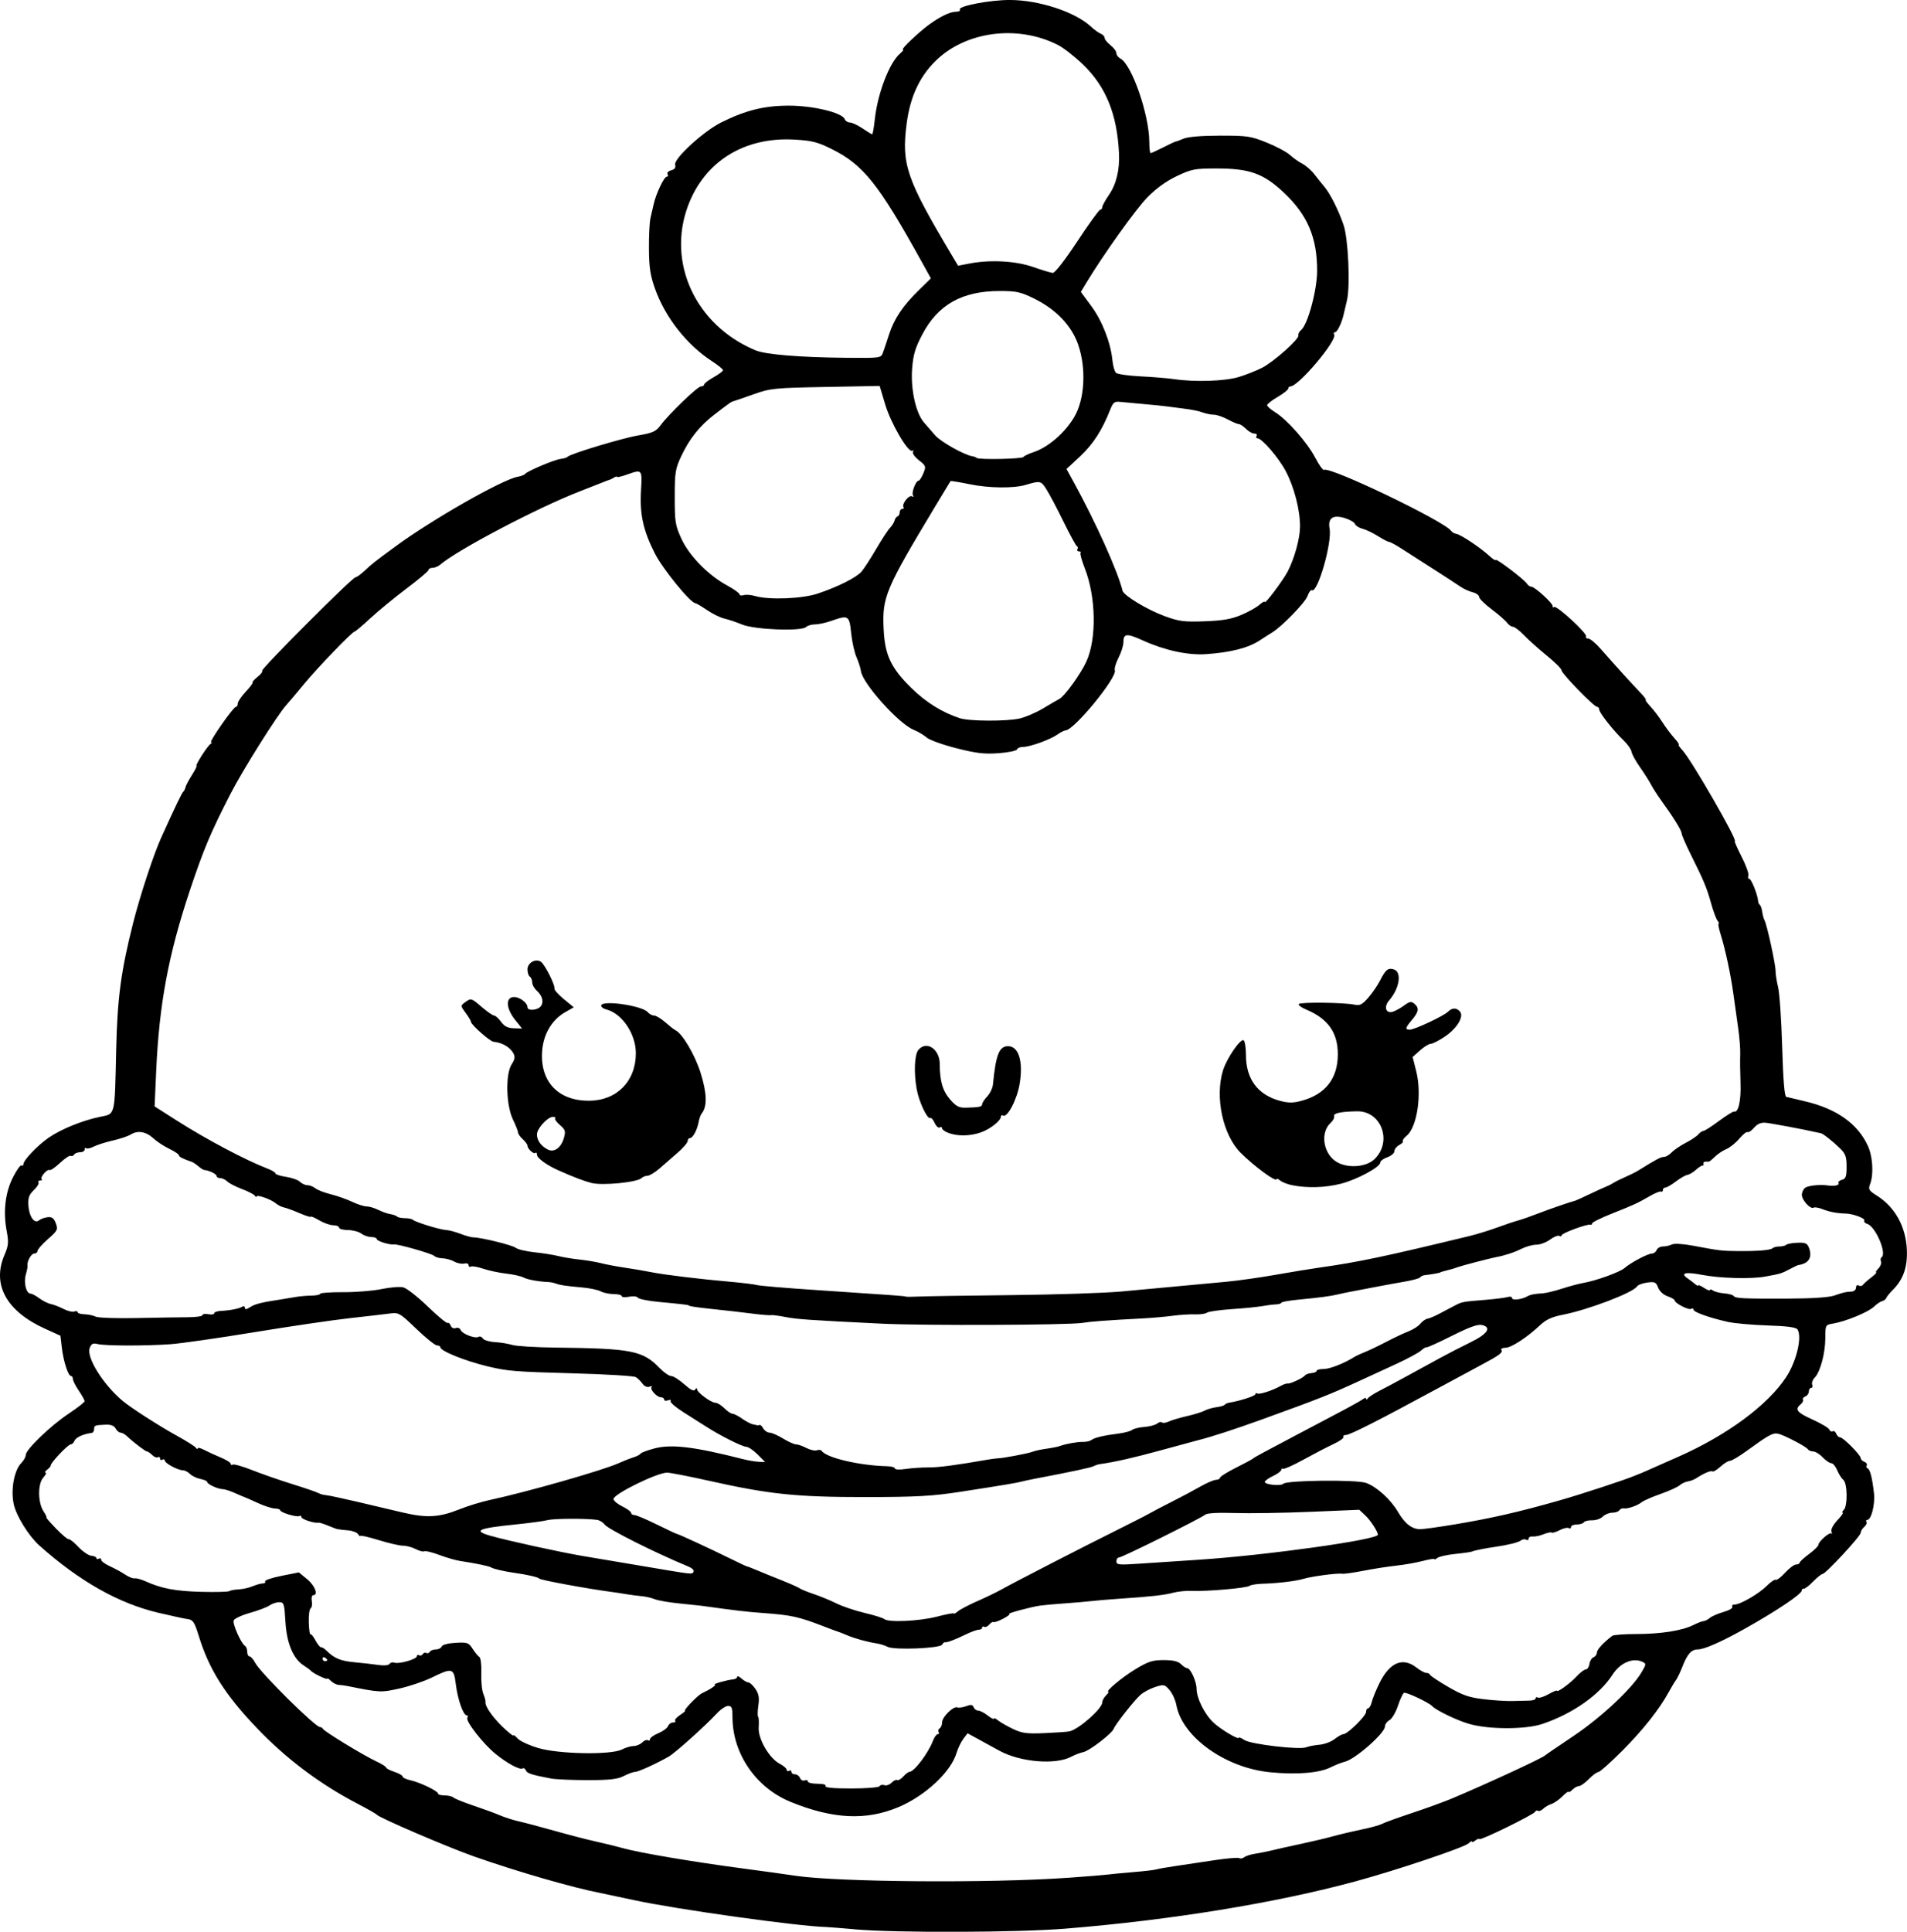<?xml version="1.0" encoding="UTF-8" standalone="no"?>
<!-- Created with Inkscape (http://www.inkscape.org/) -->

<svg
   width="214.203mm"
   height="216.919mm"
   viewBox="0 0 214.203 216.919"
   version="1.1"
   id="svg5"
   xml:space="preserve"
   xmlns="http://www.w3.org/2000/svg"
   xmlns:svg="http://www.w3.org/2000/svg"><defs
     id="defs2" /><g
     id="layer1"
     transform="translate(-52.946,59.727)"><path
       style="fill:#000000;stroke-width:0.265"
       d="m 148.976,156.914 c -1.528,-0.133 -2.957,-0.246 -3.175,-0.252 -3.221,-0.08 -16.842,-1.984 -21.696,-3.034 -1.673,-0.362 -3.34,-0.715 -3.704,-0.786 -3.155,-0.61 -9.318,-2.391 -14.204,-4.105 -2.923,-1.025 -10.67,-4.351 -10.93,-4.692 -0.074,-0.097 -1.027,-0.641 -2.119,-1.21 -4.275,-2.227 -8.017,-5.035 -11.349,-8.519 -3.558,-3.72 -5.365,-6.578 -6.509,-10.291 -0.483,-1.57 -0.668,-1.864 -1.212,-1.933 -0.353,-0.045 -1.858,-0.369 -3.345,-0.721 -4.482,-1.06 -8.858,-3.533 -13.369,-7.555 -1.174,-1.047 -2.575,-3.297 -2.868,-4.606 -0.366,-1.637 0.038,-3.854 0.851,-4.667 0.272,-0.272 0.494,-0.676 0.494,-0.898 0,-0.602 2.795,-3.288 4.82,-4.634 0.978,-0.649 1.781,-1.276 1.786,-1.393 0.005,-0.117 -0.289,-0.651 -0.653,-1.186 -0.364,-0.535 -0.661,-1.124 -0.661,-1.309 0,-0.185 -0.095,-0.335 -0.211,-0.335 -0.316,0 -0.846,-1.634 -1.028,-3.171 l -0.161,-1.357 -1.723,-0.781 c -4.353,-1.974 -5.991,-4.954 -4.559,-8.296 0.453,-1.058 0.484,-1.408 0.236,-2.734 -0.403,-2.16 -0.148,-4.276 0.721,-5.992 0.405,-0.799 0.833,-1.393 0.952,-1.319 0.119,0.074 0.216,0.012 0.216,-0.137 0,-0.45 1.594,-2.12 2.843,-2.98 1.399,-0.962 3.766,-1.924 5.752,-2.336 1.757,-0.365 1.652,0.068 1.826,-7.541 0.134,-5.827 0.535,-8.823 1.906,-14.247 0.77,-3.046 2.296,-7.68 3.15,-9.566 1.597,-3.528 2.323,-5.039 2.477,-5.159 0.093,-0.073 0.2,-0.286 0.239,-0.474 0.038,-0.188 0.367,-0.813 0.731,-1.389 0.364,-0.576 0.599,-1.047 0.522,-1.047 -0.2,0 1.213,-2.211 1.561,-2.443 0.16,-0.107 0.196,-0.196 0.079,-0.198 -0.278,-0.005 2.493,-3.973 2.775,-3.973 0.119,0 0.216,-0.17 0.216,-0.378 0,-0.208 0.399,-0.801 0.887,-1.318 0.488,-0.517 0.839,-0.988 0.78,-1.047 -0.059,-0.059 0.193,-0.343 0.56,-0.631 0.367,-0.288 0.597,-0.594 0.511,-0.68 -0.176,-0.176 10.136,-10.498 10.488,-10.498 0.125,0 0.581,-0.327 1.012,-0.728 0.934,-0.866 0.965,-0.891 3.492,-2.748 4.099,-3.012 11.96,-7.49 13.704,-7.807 0.386,-0.07 0.764,-0.214 0.84,-0.32 0.223,-0.311 3.301,-1.612 3.997,-1.689 0.351,-0.039 0.698,-0.145 0.771,-0.237 0.256,-0.321 6.097,-2.087 7.961,-2.406 1.582,-0.271 1.977,-0.447 2.452,-1.091 0.949,-1.286 4.187,-4.407 4.571,-4.407 0.199,0 0.361,-0.097 0.361,-0.216 0,-0.119 0.476,-0.484 1.058,-0.811 0.582,-0.327 1.058,-0.686 1.058,-0.798 0,-0.112 -0.566,-0.571 -1.257,-1.02 -2.806,-1.824 -5.234,-4.913 -6.372,-8.109 -0.539,-1.512 -0.673,-2.396 -0.687,-4.525 -0.01,-1.455 0.069,-3.003 0.175,-3.44 0.106,-0.437 0.267,-1.134 0.358,-1.549 0.256,-1.168 1.164,-3.081 1.462,-3.081 0.147,0 0.189,-0.127 0.093,-0.282 -0.097,-0.157 0.083,-0.35 0.403,-0.433 0.4,-0.104 0.538,-0.3 0.45,-0.636 -0.176,-0.672 3.199,-3.761 5.192,-4.752 2.727,-1.356 4.83,-1.876 7.592,-1.876 2.719,0 5.982,0.788 6.26,1.512 0.081,0.21 0.344,0.382 0.586,0.382 0.242,0 0.877,0.298 1.413,0.661 0.535,0.364 1.025,0.661 1.089,0.661 0.064,0 0.197,-0.763 0.297,-1.695 0.309,-2.888 1.645,-6.366 2.83,-7.367 0.301,-0.255 0.446,-0.464 0.32,-0.465 -0.256,-0.002 1.81,-1.961 2.926,-2.777 1.25,-0.913 2.371,-1.455 3.009,-1.455 0.338,0 0.548,-0.109 0.465,-0.243 -0.24,-0.389 3.343,-1.08 5.6,-1.08 3.263,0 7.34,1.332 9.108,2.976 0.384,0.357 0.89,0.723 1.124,0.813 0.234,0.09 0.426,0.299 0.426,0.464 0,0.166 0.298,0.535 0.661,0.821 0.364,0.286 0.661,0.686 0.661,0.889 0,0.203 0.208,0.481 0.463,0.62 1.286,0.698 3.225,6.304 3.237,9.359 0.003,0.691 0.068,1.257 0.146,1.257 0.078,0 0.732,-0.299 1.453,-0.665 0.722,-0.366 1.343,-0.655 1.38,-0.643 0.037,0.012 0.425,-0.13 0.862,-0.316 0.5,-0.213 2.017,-0.34 4.101,-0.342 3.06,-0.004 3.453,0.054 5.256,0.783 1.072,0.433 2.239,1.055 2.594,1.383 0.355,0.328 0.977,0.768 1.383,0.978 0.406,0.21 1.025,0.752 1.375,1.205 0.35,0.453 0.857,1.084 1.126,1.404 0.649,0.77 1.591,2.65 2.148,4.285 0.528,1.551 0.765,6.845 0.378,8.467 -0.139,0.582 -0.307,1.296 -0.374,1.587 -0.222,0.968 -0.719,1.984 -0.97,1.984 -0.136,0 -0.179,0.112 -0.094,0.25 0.388,0.628 -4.001,5.836 -4.918,5.836 -0.128,0 -0.232,0.108 -0.232,0.239 0,0.132 -0.536,0.553 -1.191,0.937 -0.655,0.384 -1.191,0.802 -1.191,0.93 0,0.128 0.408,0.484 0.906,0.792 1.347,0.833 3.618,3.409 4.5,5.105 0.427,0.821 0.869,1.435 0.983,1.365 0.664,-0.411 13.588,5.794 14.293,6.862 0.098,0.148 0.356,0.295 0.576,0.327 0.49,0.072 2.693,1.538 3.679,2.448 0.4,0.37 0.728,0.583 0.728,0.475 0,-0.248 3.232,2.2 3.519,2.665 0.116,0.189 0.34,0.344 0.497,0.344 0.392,0 2.484,1.919 2.394,2.196 -0.04,0.123 0.033,0.159 0.163,0.079 0.307,-0.19 3.78,3.013 3.593,3.315 -0.078,0.127 0.029,0.231 0.239,0.231 0.21,0 0.825,0.506 1.368,1.124 1.577,1.798 3.542,3.965 4.438,4.895 0.456,0.473 0.751,0.86 0.656,0.86 -0.095,0 0.134,0.327 0.509,0.728 0.375,0.4 0.988,1.204 1.361,1.786 0.373,0.582 0.976,1.386 1.339,1.786 0.363,0.4 0.584,0.728 0.491,0.728 -0.093,0 0.095,0.285 0.418,0.634 1.027,1.108 6.271,10.214 5.883,10.214 -0.071,0 0.275,0.788 0.769,1.752 0.494,0.963 0.834,1.916 0.757,2.117 -0.077,0.201 -0.027,0.365 0.111,0.365 0.227,0 0.961,1.871 0.986,2.514 0.006,0.146 0.092,0.326 0.191,0.402 0.1,0.075 0.222,0.433 0.271,0.794 0.05,0.361 0.162,0.776 0.25,0.921 0.258,0.427 1.251,4.966 1.245,5.689 -0.003,0.364 0.127,1.197 0.288,1.852 0.162,0.655 0.367,3.671 0.456,6.704 0.108,3.673 0.26,5.541 0.455,5.596 0.161,0.045 1.092,0.267 2.069,0.493 3.568,0.825 5.97,2.526 7.108,5.031 0.542,1.193 0.659,3.179 0.25,4.253 -0.234,0.616 -0.162,0.74 0.773,1.33 2.021,1.276 3.237,3.477 3.349,6.062 0.086,1.973 -0.397,3.336 -1.611,4.551 -0.336,0.336 -0.653,0.728 -0.704,0.871 -0.051,0.143 -0.257,0.298 -0.458,0.346 -0.201,0.047 -0.625,0.337 -0.943,0.644 -0.621,0.599 -3.176,1.65 -4.58,1.882 -0.851,0.141 -0.86,0.158 -0.863,1.629 -0.003,1.7 -0.573,3.82 -1.193,4.44 -0.232,0.232 -0.359,0.585 -0.283,0.785 0.077,0.2 0.024,0.363 -0.117,0.363 -0.141,0 -0.256,0.182 -0.256,0.405 0,0.223 -0.178,0.473 -0.395,0.557 -0.217,0.083 -0.338,0.245 -0.268,0.359 0.07,0.114 -0.049,0.354 -0.266,0.534 -0.691,0.574 -0.428,0.905 1.362,1.713 0.961,0.434 1.806,0.939 1.876,1.123 0.07,0.183 0.235,0.267 0.367,0.186 0.131,-0.081 0.31,0.039 0.397,0.266 0.087,0.228 0.284,0.414 0.436,0.414 0.347,0 2.312,1.983 2.312,2.332 0,0.141 0.186,0.328 0.414,0.416 0.228,0.087 0.346,0.268 0.263,0.403 -0.083,0.134 -0.038,0.284 0.1,0.333 0.275,0.097 0.521,1.058 0.719,2.808 0.136,1.201 -0.303,2.969 -0.738,2.969 -0.143,0 -0.194,0.106 -0.115,0.235 0.08,0.129 -0.032,0.382 -0.249,0.562 -0.217,0.18 -0.394,0.477 -0.394,0.66 0,0.374 -3.946,4.629 -4.293,4.629 -0.122,0 -0.602,0.387 -1.065,0.86 -0.463,0.473 -0.935,0.83 -1.049,0.794 -0.114,-0.036 -0.207,0.049 -0.207,0.189 0,0.399 -2.799,2.279 -6.388,4.292 -2.637,1.479 -4.574,2.332 -5.294,2.332 -0.711,0 -1.178,0.516 -1.711,1.89 -0.246,0.634 -0.579,1.331 -0.74,1.549 -0.161,0.218 -0.52,0.814 -0.797,1.323 -1.061,1.948 -2.876,4.244 -5.196,6.576 -1.325,1.331 -2.547,2.423 -2.717,2.428 -0.169,0.004 -0.655,0.361 -1.08,0.794 -0.424,0.433 -0.922,0.786 -1.106,0.786 -0.184,0 -0.521,0.187 -0.75,0.416 -0.229,0.229 -0.416,0.332 -0.416,0.229 0,-0.103 -0.31,0.122 -0.688,0.501 -0.379,0.379 -0.939,0.768 -1.244,0.865 -0.306,0.097 -0.72,0.341 -0.921,0.541 -0.2,0.2 -0.464,0.303 -0.585,0.228 -0.121,-0.075 -0.261,-0.032 -0.309,0.096 -0.115,0.301 -6.101,3.24 -6.265,3.076 -0.069,-0.069 -0.285,0.008 -0.48,0.17 -0.195,0.162 -0.355,0.212 -0.355,0.111 0,-0.101 -0.167,-0.016 -0.372,0.188 -0.458,0.458 -8.064,3.015 -12.725,4.279 -8.989,2.437 -20.713,4.346 -32.619,5.311 -5.377,0.436 -18.97,0.48 -23.605,0.077 z m 23.945,-5.784 c 2.037,-0.145 4.061,-0.31 4.498,-0.367 0.437,-0.057 1.746,-0.182 2.91,-0.277 1.164,-0.096 2.283,-0.227 2.486,-0.293 0.203,-0.066 1.155,-0.234 2.117,-0.374 0.961,-0.14 2.921,-0.434 4.356,-0.653 1.435,-0.219 2.72,-0.33 2.856,-0.245 0.136,0.084 0.391,0.038 0.567,-0.103 0.176,-0.141 0.736,-0.318 1.245,-0.394 0.509,-0.076 1.402,-0.256 1.984,-0.401 0.582,-0.145 2.011,-0.464 3.175,-0.709 1.164,-0.245 2.772,-0.627 3.572,-0.848 0.8,-0.221 2.255,-0.565 3.233,-0.765 0.978,-0.199 1.99,-0.479 2.249,-0.621 0.259,-0.142 1.781,-0.693 3.382,-1.224 1.601,-0.531 3.625,-1.267 4.498,-1.635 4.009,-1.691 10.147,-4.53 10.451,-4.835 0.073,-0.073 1.502,-1.049 3.175,-2.169 3.103,-2.077 6.548,-5.295 7.646,-7.142 0.548,-0.923 0.554,-0.989 0.105,-1.197 -1.073,-0.499 -2.498,0.112 -3.349,1.436 -1.455,2.263 -4.437,4.365 -7.842,5.527 -1.923,0.656 -6.092,0.652 -8.331,-0.008 -1.359,-0.401 -3.681,-1.527 -4.104,-1.991 -0.367,-0.402 -2.944,-1.611 -3.155,-1.48 -0.134,0.083 -0.442,0.746 -0.683,1.473 -0.242,0.727 -0.667,1.444 -0.946,1.594 -0.279,0.149 -0.507,0.468 -0.507,0.708 0,0.746 -3.332,3.679 -4.498,3.959 -0.364,0.087 -1.092,0.374 -1.617,0.637 -1.262,0.632 -3.777,0.837 -6.749,0.551 -5.051,-0.486 -9.896,-3.947 -10.564,-7.546 -0.104,-0.559 -0.449,-1.32 -0.768,-1.69 -0.548,-0.637 -0.634,-0.655 -1.62,-0.339 -0.572,0.184 -1.322,0.587 -1.665,0.896 -0.702,0.632 -2.809,3.309 -2.973,3.777 -0.185,0.528 -2.723,2.485 -3.414,2.632 -0.364,0.078 -0.971,0.308 -1.349,0.512 -1.773,0.956 -5.743,0.625 -8.109,-0.676 -0.546,-0.3 -1.57,-0.861 -2.277,-1.246 l -1.284,-0.7 -0.475,0.63 c -0.261,0.346 -0.606,1.067 -0.766,1.6 -0.636,2.124 -3.533,4.813 -6.54,6.072 -3.622,1.516 -7.356,1.333 -12.074,-0.591 -3.916,-1.597 -6.542,-5.42 -6.547,-9.53 -0.001,-1.043 -0.084,-1.257 -0.488,-1.257 -0.268,0 -0.844,0.387 -1.281,0.86 -1.259,1.363 -4.668,4.421 -5.385,4.83 -1.411,0.804 -3.416,1.718 -3.771,1.718 -0.205,0 -0.778,0.208 -1.274,0.463 -0.71,0.365 -1.573,0.463 -4.076,0.463 -1.746,2.3e-4 -3.592,-0.079 -4.101,-0.176 -2.194,-0.417 -2.699,-0.581 -2.829,-0.918 -0.075,-0.197 -0.24,-0.294 -0.366,-0.216 -0.317,0.196 -1.749,-0.576 -3.068,-1.654 -1.395,-1.14 -3.362,-3.67 -3.137,-4.035 0.094,-0.152 0.058,-0.277 -0.081,-0.277 -0.384,0 -1.013,-1.807 -1.22,-3.506 -0.221,-1.817 -0.384,-1.862 -2.696,-0.734 -0.888,0.433 -2.534,0.99 -3.659,1.237 -2.076,0.456 -2.133,0.453 -5.831,-0.287 -0.291,-0.058 -0.729,-0.116 -0.973,-0.128 -0.244,-0.012 -0.631,-0.209 -0.86,-0.438 -0.229,-0.229 -0.416,-0.345 -0.416,-0.258 0,0.171 -1.635,-0.615 -1.852,-0.891 -0.073,-0.092 -0.43,-0.357 -0.794,-0.589 -1.185,-0.754 -1.915,-2.502 -2.056,-4.925 -0.118,-2.018 -0.17,-2.183 -0.697,-2.183 -0.313,0 -0.804,0.164 -1.091,0.365 -0.287,0.201 -1.277,0.577 -2.2,0.835 -0.923,0.259 -1.743,0.64 -1.822,0.847 -0.149,0.388 0.825,2.584 1.267,2.857 0.137,0.085 0.249,0.385 0.249,0.667 0,0.282 0.116,0.514 0.258,0.514 0.142,0 0.431,0.327 0.642,0.728 0.59,1.118 6.739,7.21 7.278,7.21 0.135,0 0.285,0.092 0.333,0.205 0.118,0.274 4.558,2.979 5.972,3.638 0.617,0.288 1.123,0.603 1.124,0.701 0.002,0.098 0.42,0.315 0.929,0.484 0.509,0.168 0.926,0.406 0.926,0.529 0,0.123 0.387,0.308 0.86,0.412 1.081,0.237 3.109,1.212 3.109,1.493 0,0.117 0.333,0.212 0.741,0.212 0.407,0 0.854,0.106 0.992,0.236 0.138,0.13 1.144,0.536 2.236,0.903 1.091,0.367 2.44,0.861 2.996,1.099 0.556,0.238 1.509,0.541 2.117,0.675 0.608,0.134 2.415,0.613 4.016,1.064 1.601,0.451 3.684,0.991 4.63,1.198 0.946,0.207 2.375,0.559 3.175,0.781 1.802,0.5 7.793,1.511 13.229,2.232 2.256,0.299 4.934,0.67 5.953,0.825 4.79,0.726 21.924,0.856 30.692,0.233 z m -21.174,-10.292 c 0.086,-0.139 0.328,-0.187 0.538,-0.107 0.21,0.081 0.573,-0.045 0.807,-0.279 0.234,-0.234 0.519,-0.367 0.633,-0.297 0.114,0.071 0.421,-0.107 0.681,-0.394 0.26,-0.288 0.568,-0.523 0.685,-0.523 0.538,0 2.109,-2.073 2.655,-3.506 0.153,-0.4 0.392,-0.728 0.532,-0.728 0.14,0 0.186,-0.111 0.102,-0.246 -0.084,-0.135 -0.031,-0.321 0.117,-0.412 0.148,-0.091 0.269,-0.392 0.269,-0.669 0,-0.603 1.271,-1.851 1.713,-1.681 0.172,0.066 0.621,0.003 0.997,-0.14 0.529,-0.201 0.718,-0.173 0.831,0.121 0.081,0.21 0.313,0.382 0.516,0.382 0.203,0 0.683,0.247 1.067,0.548 0.383,0.302 0.697,0.462 0.697,0.356 0,-0.106 0.208,-0.02 0.463,0.19 0.255,0.211 1.004,0.642 1.666,0.959 1.026,0.491 1.55,0.561 3.572,0.474 1.303,-0.056 2.56,-0.146 2.793,-0.2 1.067,-0.247 3.678,-2.56 3.678,-3.257 0,-0.195 0.187,-0.542 0.416,-0.771 0.229,-0.229 0.352,-0.416 0.274,-0.416 -0.411,0 1.55,-1.638 3.031,-2.532 1.444,-0.872 1.929,-1.028 3.186,-1.025 1.046,0.002 1.617,0.137 1.937,0.457 0.25,0.25 0.562,0.454 0.693,0.454 0.37,0 1.046,1.477 1.052,2.302 0.009,1.087 0.906,2.884 1.902,3.808 0.851,0.79 2.855,1.979 2.855,1.694 0,-0.079 0.28,0.04 0.623,0.265 0.731,0.479 6.186,1.117 6.941,0.812 0.278,-0.112 0.95,-0.242 1.494,-0.287 0.544,-0.046 1.304,-0.331 1.689,-0.634 0.385,-0.303 0.833,-0.553 0.996,-0.554 0.465,-0.005 2.544,-2.048 2.544,-2.5 0,-0.224 0.106,-0.407 0.236,-0.407 0.13,0 0.314,-0.327 0.409,-0.728 0.096,-0.4 0.49,-1.362 0.876,-2.137 1.147,-2.302 2.614,-2.903 4.143,-1.7 0.416,0.327 0.909,0.595 1.096,0.595 0.187,0 0.379,0.099 0.427,0.22 0.049,0.121 0.968,0.731 2.044,1.356 1.594,0.926 2.328,1.18 3.969,1.376 1.107,0.132 2.549,0.224 3.204,0.205 0.655,-0.019 1.518,-0.04 1.918,-0.046 0.4,-0.006 0.728,-0.121 0.728,-0.254 0,-0.133 0.111,-0.173 0.248,-0.089 0.136,0.084 0.672,-0.085 1.191,-0.377 0.519,-0.291 0.943,-0.469 0.943,-0.396 0,0.263 1.468,-0.797 2.199,-1.587 0.409,-0.442 0.886,-0.804 1.058,-0.804 0.173,0 0.353,-0.275 0.401,-0.611 0.048,-0.336 0.256,-0.676 0.463,-0.756 0.207,-0.079 0.376,-0.316 0.376,-0.526 0,-0.325 0.716,-1.105 1.72,-1.873 0.146,-0.111 1.336,-0.203 2.646,-0.203 2.791,0 5.194,-0.374 6.457,-1.005 0.495,-0.248 1.022,-0.45 1.17,-0.45 0.148,0 0.457,-0.158 0.687,-0.351 0.23,-0.193 0.927,-0.497 1.55,-0.674 0.623,-0.178 1.062,-0.436 0.977,-0.575 -0.086,-0.138 0.024,-0.252 0.243,-0.252 0.644,0 2.738,-1.212 3.622,-2.097 0.449,-0.449 0.91,-0.76 1.023,-0.69 0.113,0.07 0.582,-0.286 1.043,-0.792 0.46,-0.506 1.012,-0.919 1.227,-0.919 0.215,0 0.393,-0.089 0.397,-0.198 0.003,-0.109 0.48,-0.549 1.058,-0.977 0.579,-0.428 1.052,-0.891 1.052,-1.028 0,-0.362 1.261,-1.475 1.453,-1.283 0.089,0.089 0.097,-0.012 0.016,-0.226 -0.083,-0.221 0.202,-0.76 0.661,-1.249 0.444,-0.473 0.718,-0.86 0.609,-0.86 -0.109,0 -0.056,-0.143 0.119,-0.318 0.447,-0.447 0.409,-2.982 -0.051,-3.363 -0.203,-0.168 -0.515,-0.659 -0.694,-1.091 -0.179,-0.432 -0.477,-0.785 -0.662,-0.785 -0.185,0 -0.617,-0.296 -0.96,-0.657 -0.343,-0.361 -0.824,-0.659 -1.07,-0.661 -0.246,-0.003 -0.513,-0.111 -0.593,-0.24 -0.194,-0.314 -2.736,-1.635 -3.389,-1.761 -0.556,-0.107 -1.071,0.179 -3.471,1.926 -0.853,0.621 -1.71,1.129 -1.905,1.129 -0.195,0 -0.673,0.295 -1.063,0.656 -0.39,0.361 -0.8,0.6 -0.912,0.531 -0.19,-0.118 -0.922,0.196 -1.846,0.791 -0.218,0.141 -0.629,0.292 -0.912,0.336 -0.283,0.044 -0.7,0.242 -0.926,0.44 -0.226,0.198 -1.185,0.631 -2.131,0.964 -0.946,0.332 -1.898,0.749 -2.117,0.926 -0.482,0.391 -1.605,0.774 -2.031,0.694 -0.171,-0.032 -0.386,0.063 -0.479,0.213 -0.092,0.149 -0.45,0.272 -0.795,0.272 -0.345,0 -0.823,0.196 -1.063,0.437 -0.24,0.24 -0.782,0.427 -1.205,0.415 -0.423,-0.012 -0.837,0.089 -0.921,0.225 -0.084,0.136 -0.443,0.247 -0.798,0.247 -0.355,0 -0.646,0.126 -0.646,0.28 0,0.154 -0.116,0.209 -0.257,0.121 -0.141,-0.087 -0.602,0.02 -1.025,0.238 -0.422,0.218 -0.826,0.339 -0.897,0.268 -0.071,-0.071 -0.473,0.012 -0.893,0.184 -0.42,0.172 -0.973,0.287 -1.227,0.255 -0.255,-0.032 -0.463,0.076 -0.463,0.239 0,0.163 -0.124,0.22 -0.276,0.126 -0.152,-0.094 -0.42,-0.057 -0.595,0.082 -0.285,0.226 -1.469,0.518 -2.965,0.73 -1.051,0.149 -2.34,0.411 -2.495,0.506 -0.087,0.054 -0.929,0.176 -1.871,0.273 -0.942,0.096 -1.863,0.3 -2.047,0.452 -0.184,0.152 -0.334,0.214 -0.334,0.136 0,-0.077 -0.589,0.015 -1.309,0.205 -0.72,0.19 -2.059,0.426 -2.977,0.525 -0.917,0.099 -2.577,0.357 -3.689,0.575 -1.112,0.217 -2.184,0.367 -2.381,0.332 -0.507,-0.09 -3.38,0.288 -4.328,0.569 -0.9,0.267 -2.869,0.503 -4.63,0.556 -0.655,0.02 -1.31,0.127 -1.455,0.24 -0.319,0.246 -4.831,0.64 -6.439,0.562 -0.631,-0.031 -1.583,0.061 -2.117,0.204 -1.019,0.273 -2.493,0.438 -5.997,0.673 -1.164,0.078 -2.593,0.198 -3.175,0.266 -0.582,0.068 -1.951,0.186 -3.043,0.262 -1.091,0.076 -2.342,0.19 -2.778,0.253 -1.027,0.148 -3.785,0.897 -3.44,0.934 0.146,0.016 -0.152,0.25 -0.661,0.521 -0.509,0.271 -1.002,0.446 -1.095,0.389 -0.093,-0.057 -0.315,0.072 -0.493,0.287 -0.178,0.215 -0.43,0.326 -0.559,0.246 -0.129,-0.08 -0.235,-0.039 -0.235,0.091 0,0.13 -0.172,0.236 -0.383,0.236 -0.211,0 -0.895,0.252 -1.521,0.559 -1.151,0.566 -2.111,0.919 -2.299,0.846 -0.057,-0.022 -0.191,0.103 -0.298,0.276 -0.257,0.416 -5.406,0.62 -6.111,0.242 -0.283,-0.152 -0.839,-0.326 -1.235,-0.387 -1.088,-0.168 -2.479,-0.554 -3.365,-0.933 -0.437,-0.187 -0.853,-0.352 -0.926,-0.366 -0.073,-0.014 -0.787,-0.279 -1.587,-0.587 -2.93,-1.13 -3.676,-1.294 -7.011,-1.537 -1.79,-0.131 -2.95,-0.268 -6.747,-0.798 -0.218,-0.03 -1.349,-0.149 -2.514,-0.264 -1.164,-0.115 -2.414,-0.331 -2.778,-0.48 -0.364,-0.15 -1.019,-0.301 -1.455,-0.337 -0.437,-0.036 -1.21,-0.137 -1.72,-0.223 -0.509,-0.087 -1.283,-0.205 -1.72,-0.262 -2.671,-0.351 -7.959,-1.327 -8.07,-1.489 -0.112,-0.163 -1.364,-0.45 -2.91,-0.666 -1.03,-0.144 -2.231,-0.425 -2.482,-0.579 -0.264,-0.163 -1.647,-0.453 -3.547,-0.745 -0.478,-0.073 -1.518,-0.376 -2.312,-0.673 -0.793,-0.297 -1.542,-0.478 -1.663,-0.403 -0.121,0.075 -0.553,-0.036 -0.96,-0.247 -0.406,-0.211 -1.053,-0.383 -1.436,-0.383 -0.384,-2e-5 -1.62,-0.285 -2.748,-0.633 -1.128,-0.348 -2.052,-0.556 -2.055,-0.463 -0.002,0.093 -0.107,0.008 -0.232,-0.19 -0.125,-0.198 -0.63,-0.393 -1.12,-0.434 -0.491,-0.041 -0.922,-0.087 -0.958,-0.103 -0.036,-0.016 -0.126,-0.028 -0.2,-0.026 -0.073,0.002 -0.558,-0.174 -1.076,-0.391 -0.519,-0.217 -1.024,-0.374 -1.123,-0.349 -0.416,0.102 -1.9,-0.384 -1.9,-0.622 0,-0.143 -0.099,-0.198 -0.221,-0.123 -0.277,0.171 -2.16,-0.392 -2.16,-0.646 0,-0.103 -0.268,-0.191 -0.595,-0.196 -0.327,-0.005 -1.191,-0.282 -1.918,-0.617 -0.728,-0.335 -1.382,-0.624 -1.455,-0.644 -0.073,-0.019 -0.575,-0.233 -1.116,-0.474 -0.541,-0.242 -1.161,-0.439 -1.377,-0.439 -0.52,0 -1.741,-0.563 -1.741,-0.803 0,-0.104 -0.343,-0.258 -0.762,-0.341 -0.419,-0.084 -0.946,-0.337 -1.172,-0.562 -0.225,-0.225 -0.579,-0.41 -0.785,-0.41 -0.56,0 -2.044,-0.794 -2.044,-1.093 0,-0.143 -0.119,-0.187 -0.265,-0.097 -0.146,0.09 -0.265,0.03 -0.265,-0.132 0,-0.163 -0.109,-0.228 -0.243,-0.145 -0.134,0.083 -0.423,-0.029 -0.643,-0.249 -0.22,-0.22 -0.48,-0.399 -0.578,-0.399 -0.182,0 -1.503,-1.005 -2.262,-1.721 -0.23,-0.218 -0.554,-0.395 -0.718,-0.395 -0.165,0 -0.411,-0.208 -0.547,-0.463 -0.162,-0.302 -0.533,-0.452 -1.068,-0.43 -1.285,0.052 -1.349,0.075 -1.349,0.496 0,0.218 -0.119,0.412 -0.265,0.43 -0.971,0.121 -1.799,0.504 -1.952,0.903 -0.082,0.213 -0.272,0.387 -0.422,0.387 -0.294,0 -2.274,2.09 -2.23,2.354 0.014,0.088 -0.164,0.304 -0.397,0.482 -0.233,0.177 -0.315,0.326 -0.184,0.331 0.132,0.005 0.015,0.256 -0.259,0.559 -0.633,0.699 -0.619,2.803 0.025,3.785 0.249,0.38 0.395,0.691 0.324,0.691 -0.071,0 0.422,0.568 1.094,1.262 0.672,0.694 1.308,1.225 1.412,1.181 0.104,-0.045 0.593,0.346 1.085,0.868 0.493,0.522 1.151,0.969 1.464,0.992 0.313,0.024 0.568,0.144 0.568,0.267 0,0.123 0.119,0.15 0.265,0.06 0.146,-0.09 0.265,-0.035 0.265,0.121 0,0.156 0.446,0.487 0.992,0.735 0.546,0.248 1.317,0.668 1.713,0.935 0.396,0.267 0.873,0.454 1.058,0.417 0.186,-0.037 0.754,0.12 1.264,0.35 1.758,0.794 3.317,1.087 6.207,1.164 1.595,0.043 3.016,0.006 3.158,-0.082 0.142,-0.087 0.623,-0.176 1.069,-0.196 0.446,-0.02 1.146,-0.178 1.556,-0.351 0.41,-0.173 0.923,-0.314 1.14,-0.314 0.217,0 0.332,-0.103 0.254,-0.229 -0.078,-0.126 0.744,-0.405 1.826,-0.621 l 1.967,-0.391 0.937,0.772 c 0.876,0.722 1.274,1.792 0.667,1.792 -0.148,0 -0.216,0.296 -0.151,0.657 0.066,0.361 0.006,0.727 -0.133,0.813 -0.139,0.086 -0.231,0.804 -0.205,1.595 0.026,0.791 0.105,1.381 0.175,1.311 0.071,-0.071 0.325,0.239 0.566,0.688 0.241,0.449 0.526,0.799 0.634,0.777 0.108,-0.021 0.387,0.152 0.621,0.386 0.862,0.862 1.578,1.159 3.128,1.299 0.873,0.079 2.079,0.215 2.681,0.303 0.654,0.096 1.162,0.048 1.265,-0.118 0.095,-0.153 0.334,-0.216 0.533,-0.14 0.498,0.191 2.533,-0.385 2.533,-0.716 0,-0.148 0.111,-0.202 0.246,-0.118 0.135,0.084 0.322,0.029 0.415,-0.121 0.093,-0.15 0.271,-0.21 0.397,-0.132 0.125,0.077 0.303,0.02 0.394,-0.128 0.091,-0.148 0.401,-0.269 0.688,-0.269 0.287,0 0.579,-0.15 0.649,-0.332 0.075,-0.196 0.719,-0.365 1.564,-0.411 1.324,-0.073 1.473,-0.021 1.908,0.663 0.26,0.408 0.599,0.823 0.755,0.923 0.162,0.104 0.257,0.881 0.223,1.818 -0.033,0.9 0.071,1.95 0.23,2.332 0.159,0.383 0.268,0.789 0.243,0.902 -0.096,0.437 0.767,1.694 1.926,2.803 0.665,0.637 1.209,1.07 1.209,0.963 0,-0.107 0.208,0.041 0.463,0.33 0.255,0.289 1.296,0.773 2.315,1.077 2.327,0.694 8.196,0.796 9.417,0.165 0.409,-0.211 0.996,-0.385 1.305,-0.385 0.309,0 0.741,-0.18 0.961,-0.399 0.22,-0.22 0.509,-0.332 0.643,-0.249 0.134,0.083 0.243,0.026 0.243,-0.126 0,-0.152 0.418,-0.451 0.93,-0.665 0.511,-0.214 1,-0.572 1.087,-0.797 0.086,-0.225 0.343,-0.409 0.57,-0.409 0.227,0 0.332,-0.08 0.234,-0.179 -0.098,-0.098 0.15,-0.395 0.551,-0.66 0.401,-0.265 0.654,-0.482 0.562,-0.483 -0.25,-0.003 1.428,-1.74 1.888,-1.954 0.931,-0.434 1.7,-0.952 1.455,-0.981 -0.325,-0.038 1.409,-0.53 2.051,-0.582 0.255,-0.021 0.463,-0.15 0.463,-0.286 0,-0.137 0.218,-0.052 0.484,0.189 0.266,0.241 0.615,0.438 0.776,0.438 0.161,0 0.515,0.327 0.787,0.728 0.379,0.557 0.457,0.992 0.33,1.856 -0.091,0.621 -0.102,1.191 -0.025,1.268 0.077,0.077 0.105,0.616 0.064,1.197 -0.092,1.28 1.186,3.479 2.382,4.097 0.417,0.216 0.759,0.516 0.759,0.666 0,0.15 0.119,0.2 0.265,0.11 0.146,-0.09 0.265,-0.037 0.265,0.117 0,0.154 0.182,0.28 0.405,0.28 0.223,0 0.476,0.185 0.563,0.412 0.087,0.227 0.321,0.349 0.521,0.273 0.2,-0.077 0.363,-0.024 0.363,0.117 0,0.141 0.483,0.256 1.074,0.256 0.649,0 1.009,0.105 0.91,0.265 -0.105,0.171 0.918,0.265 2.879,0.265 1.673,0 3.113,-0.114 3.199,-0.253 z M 89.709,126.688 c 0,-0.064 -0.119,-0.19 -0.265,-0.28 -0.146,-0.09 -0.265,-0.037 -0.265,0.117 0,0.154 0.119,0.28 0.265,0.28 0.146,0 0.265,-0.052 0.265,-0.117 z m 68.479,-4.88 c 1.045,-0.274 1.9,-0.435 1.9,-0.356 0,0.079 0.208,-0.033 0.463,-0.248 0.255,-0.215 1.237,-0.729 2.183,-1.143 0.946,-0.413 2.137,-0.987 2.646,-1.275 1.328,-0.75 9.102,-4.75 12.832,-6.602 1.746,-0.867 3.473,-1.749 3.836,-1.96 0.364,-0.211 1.495,-0.802 2.514,-1.315 1.019,-0.513 2.447,-1.273 3.175,-1.69 0.728,-0.417 1.531,-0.765 1.786,-0.773 0.255,-0.008 0.463,-0.116 0.463,-0.24 0,-0.124 0.804,-0.627 1.786,-1.119 0.982,-0.492 1.845,-0.956 1.918,-1.032 0.073,-0.076 0.668,-0.419 1.323,-0.762 0.655,-0.343 2.143,-1.132 3.307,-1.753 1.164,-0.621 3.307,-1.753 4.763,-2.515 1.455,-0.763 2.795,-1.506 2.977,-1.653 0.182,-0.146 0.333,-0.162 0.335,-0.035 0.002,0.127 0.091,0.105 0.198,-0.049 0.107,-0.154 0.671,-0.522 1.253,-0.818 0.582,-0.296 2.011,-1.059 3.175,-1.697 1.164,-0.637 2.831,-1.549 3.704,-2.025 0.873,-0.477 2.385,-1.255 3.359,-1.728 1.934,-0.94 2.448,-1.681 1.355,-1.955 -0.486,-0.122 -1.385,0.197 -3.406,1.209 -1.51,0.756 -2.797,1.337 -2.859,1.291 -0.062,-0.046 -0.335,0.117 -0.605,0.362 -0.271,0.245 -1.504,0.911 -2.74,1.481 -1.236,0.569 -2.962,1.365 -3.835,1.767 -3.686,1.699 -4.616,2.068 -11.347,4.505 -3.043,1.101 -5.628,1.94 -7.174,2.327 -0.291,0.073 -2.132,0.573 -4.09,1.11 -3.055,0.839 -5.246,1.336 -6.895,1.563 -0.221,0.03 -0.526,0.132 -0.678,0.226 -0.238,0.147 -2.702,0.674 -6.594,1.409 -0.582,0.11 -1.237,0.251 -1.455,0.313 -0.515,0.147 -2.169,0.423 -6.879,1.151 -3.226,0.498 -4.93,0.594 -10.716,0.599 -7.76,0.007 -10.81,-0.31 -17.577,-1.826 -2.246,-0.503 -4.367,-0.915 -4.713,-0.915 -1.122,0 -6.02,2.408 -6.02,2.959 0,0.192 0.446,0.567 0.992,0.833 0.546,0.267 0.992,0.594 0.992,0.728 0,0.134 0.165,0.243 0.368,0.243 0.202,0 1.332,0.476 2.511,1.058 1.179,0.582 2.195,1.058 2.259,1.058 0.153,0 3.797,1.685 6.047,2.796 0.985,0.487 1.819,0.876 1.852,0.865 0.033,-0.011 0.537,0.182 1.119,0.429 0.582,0.247 1.832,0.756 2.778,1.131 0.946,0.375 1.842,0.775 1.991,0.888 0.149,0.113 0.863,0.404 1.587,0.646 0.724,0.242 1.871,0.716 2.548,1.052 0.677,0.336 2.106,0.818 3.175,1.07 1.069,0.252 2.057,0.561 2.195,0.685 0.447,0.402 3.965,0.24 5.918,-0.273 z m -27.337,-5.056 c 0.09,-0.145 -0.171,-0.401 -0.58,-0.57 -3.737,-1.543 -9.061,-4.215 -9.428,-4.732 -0.171,-0.24 -0.548,-0.47 -0.839,-0.511 -1.249,-0.177 -4.827,-0.158 -5.556,0.029 -0.437,0.112 -2.021,0.328 -3.52,0.479 -4.298,0.433 -4.908,0.702 -2.896,1.277 1.915,0.548 7.884,1.855 10.385,2.275 1.31,0.22 4.167,0.701 6.35,1.069 6.326,1.066 5.88,1.016 6.085,0.685 z m 56.754,-1.336 c 7.522,-0.489 20.108,-2.247 20.108,-2.808 0,-0.351 -0.833,-1.629 -1.416,-2.174 l -0.672,-0.628 -5.504,0.231 c -3.027,0.127 -6.844,0.187 -8.482,0.133 -1.86,-0.061 -3.104,0.008 -3.316,0.184 -0.512,0.425 -9.337,4.809 -9.68,4.809 -0.164,0 -0.298,0.196 -0.298,0.436 0,0.386 0.283,0.417 2.447,0.269 1.346,-0.092 4.412,-0.295 6.813,-0.451 z m 28.575,-3.938 c 4.31,-0.721 7.324,-1.407 11.906,-2.713 2.47,-0.704 7.398,-2.321 8.467,-2.779 0.218,-0.093 0.456,-0.189 0.529,-0.212 0.149,-0.047 0.292,-0.11 4.429,-1.943 5.439,-2.41 10.003,-5.783 12.059,-8.913 1.164,-1.771 1.818,-4.515 1.279,-5.365 -0.15,-0.237 -1.179,-0.373 -3.369,-0.445 -1.734,-0.057 -3.747,-0.238 -4.473,-0.402 -2.075,-0.468 -3.84,-1.099 -3.84,-1.372 0,-0.137 -0.119,-0.176 -0.264,-0.087 -0.277,0.171 -1.853,-0.643 -1.853,-0.957 0,-0.1 -0.358,-0.306 -0.795,-0.459 -0.466,-0.163 -0.905,-0.565 -1.06,-0.973 -0.234,-0.615 -0.376,-0.681 -1.225,-0.567 -0.528,0.071 -1.045,0.268 -1.15,0.436 -0.433,0.701 -5.505,2.633 -8.362,3.186 -1.178,0.228 -1.851,0.536 -2.5,1.146 -1.481,1.391 -3.26,2.554 -3.907,2.554 -0.336,0 -0.547,0.106 -0.467,0.235 0.196,0.316 -0.17,0.583 -2.495,1.822 -1.091,0.581 -3.354,1.799 -5.027,2.707 -6.147,3.334 -9.485,5.026 -9.912,5.026 -0.241,0 -0.377,0.099 -0.302,0.22 0.075,0.121 -0.424,0.481 -1.109,0.799 -0.685,0.319 -2.195,1.102 -3.357,1.742 -1.161,0.64 -2.203,1.106 -2.315,1.037 -0.112,-0.069 -0.203,-0.013 -0.203,0.124 0,0.138 -0.417,0.448 -0.926,0.689 -0.509,0.242 -0.926,0.54 -0.926,0.663 0,0.312 1.801,0.491 2.085,0.207 0.398,-0.398 8.239,-0.476 9.292,-0.092 1.211,0.441 2.759,1.847 3.583,3.252 0.775,1.323 1.571,1.942 2.495,1.941 0.368,-5.3e-4 2.038,-0.23 3.711,-0.509 z m -111.636,-1.721 c 0.936,-0.374 2.476,-0.847 3.422,-1.05 4.17,-0.897 12.62,-3.307 14.42,-4.113 0.582,-0.261 1.356,-0.565 1.72,-0.676 0.364,-0.111 0.725,-0.3 0.802,-0.42 0.077,-0.119 0.792,-0.385 1.587,-0.589 1.901,-0.489 4.475,-0.175 9.913,1.211 0.582,0.148 1.38,0.283 1.772,0.299 l 0.714,0.03 -0.846,-0.852 c -0.465,-0.468 -1.038,-0.855 -1.272,-0.86 -0.452,-0.009 -2.926,-1.249 -4.469,-2.241 -0.509,-0.327 -1.661,-1.057 -2.559,-1.622 -0.898,-0.565 -1.563,-1.139 -1.478,-1.277 0.087,-0.141 -0.037,-0.177 -0.286,-0.081 -0.242,0.093 -0.44,0.054 -0.44,-0.087 0,-0.141 -0.16,-0.256 -0.356,-0.256 -0.467,0 -1.288,-0.914 -1.042,-1.16 0.105,-0.105 -0.001,-0.117 -0.237,-0.027 -0.259,0.099 -0.569,-0.032 -0.786,-0.333 -0.197,-0.273 -0.537,-0.607 -0.755,-0.741 -0.218,-0.134 -3.373,-0.325 -7.011,-0.425 -6.608,-0.182 -7.42,-0.248 -9.657,-0.789 -2.559,-0.618 -5.292,-1.725 -5.292,-2.142 0,-0.112 -0.171,-0.204 -0.38,-0.204 -0.209,0 -1.251,-0.837 -2.315,-1.86 -1.862,-1.79 -1.976,-1.855 -2.994,-1.72 -0.582,0.077 -2.606,0.311 -4.498,0.521 -1.892,0.21 -6.714,0.918 -10.716,1.575 -4.002,0.657 -8.229,1.262 -9.393,1.346 -2.791,0.201 -7.369,0.192 -8.199,-0.016 -0.531,-0.133 -0.706,-0.044 -0.893,0.458 -0.388,1.037 1.524,4.099 3.696,5.918 0.962,0.805 4.112,2.827 6.191,3.973 1.019,0.561 1.94,1.147 2.046,1.301 0.107,0.154 0.196,0.184 0.198,0.067 0.002,-0.117 0.331,-0.041 0.732,0.17 0.4,0.211 1.234,0.593 1.852,0.849 0.618,0.256 1.124,0.574 1.124,0.706 0,0.132 0.106,0.174 0.236,0.094 0.13,-0.08 1.112,0.201 2.183,0.624 1.071,0.424 3.113,1.134 4.54,1.578 1.426,0.444 2.73,0.893 2.897,0.996 0.167,0.103 0.548,0.209 0.846,0.234 0.298,0.025 1.852,0.355 3.453,0.731 1.601,0.377 3.922,0.924 5.159,1.215 2.69,0.633 4.098,0.556 6.368,-0.352 z m 52.704,-4.706 c 1.168,0.002 3.02,-0.243 6.809,-0.9 0.364,-0.063 0.84,-0.121 1.058,-0.128 0.531,-0.017 3.205,-0.521 3.704,-0.698 0.497,-0.176 0.976,-0.278 1.984,-0.421 0.437,-0.062 0.972,-0.177 1.191,-0.255 0.715,-0.257 1.972,-0.479 2.618,-0.464 0.349,0.008 0.765,-0.088 0.926,-0.214 0.337,-0.265 1.377,-0.511 3.07,-0.726 0.655,-0.083 1.329,-0.265 1.498,-0.405 0.169,-0.139 0.791,-0.29 1.382,-0.335 0.591,-0.045 1.238,-0.217 1.437,-0.382 0.199,-0.165 0.441,-0.222 0.536,-0.126 0.096,0.096 0.442,0.05 0.769,-0.102 0.327,-0.152 1.25,-0.426 2.05,-0.608 0.8,-0.182 1.693,-0.46 1.984,-0.617 0.291,-0.157 0.885,-0.33 1.321,-0.384 0.435,-0.054 0.852,-0.178 0.926,-0.275 0.074,-0.097 0.313,-0.204 0.531,-0.238 1.152,-0.18 2.91,-0.748 2.91,-0.94 0,-0.121 0.097,-0.16 0.216,-0.087 0.235,0.145 1.685,-0.321 2.618,-0.841 0.322,-0.18 0.679,-0.304 0.794,-0.277 0.269,0.064 1.748,-0.626 1.953,-0.91 0.086,-0.119 0.413,-0.236 0.728,-0.26 0.314,-0.024 0.572,-0.137 0.572,-0.251 0,-0.115 0.354,-0.208 0.786,-0.208 0.693,0 2.282,-0.621 3.448,-1.348 0.218,-0.136 0.754,-0.386 1.191,-0.556 0.437,-0.17 1.508,-0.682 2.381,-1.138 0.873,-0.456 2.004,-0.989 2.514,-1.185 0.509,-0.196 1.11,-0.582 1.336,-0.858 0.225,-0.276 0.583,-0.53 0.794,-0.562 0.211,-0.033 0.771,-0.264 1.244,-0.514 0.473,-0.249 1.247,-0.656 1.72,-0.904 0.949,-0.497 0.848,-0.477 3.624,-0.707 1.084,-0.09 2.185,-0.231 2.447,-0.315 0.263,-0.083 0.477,-0.022 0.477,0.136 0,0.277 1.116,0.138 1.72,-0.215 0.316,-0.185 0.826,-0.284 1.72,-0.333 0.364,-0.02 1.337,-0.256 2.163,-0.524 0.826,-0.268 1.897,-0.555 2.381,-0.638 1.436,-0.246 4.113,-1.213 4.648,-1.679 0.703,-0.613 2.614,-1.624 3.069,-1.624 0.21,0 0.451,-0.179 0.535,-0.397 0.084,-0.218 0.402,-0.397 0.707,-0.397 0.305,0 0.755,-0.102 1,-0.226 0.265,-0.134 1.251,-0.075 2.43,0.147 2.938,0.553 3.156,0.579 5.027,0.595 2.241,0.019 3.642,-0.101 3.872,-0.331 0.102,-0.102 0.443,-0.185 0.758,-0.185 0.315,0 0.658,-0.085 0.762,-0.189 0.104,-0.104 0.668,-0.208 1.254,-0.23 0.884,-0.035 1.104,0.061 1.293,0.557 0.413,1.086 -0.019,1.787 -1.202,1.95 -0.071,0.01 -0.515,0.222 -0.986,0.472 -0.896,0.474 -0.993,0.504 -2.709,0.818 -1.592,0.292 -5.065,0.2 -7.089,-0.188 -1.899,-0.363 -2.52,-0.214 -1.641,0.394 0.291,0.201 0.678,0.494 0.859,0.65 0.182,0.156 0.331,0.217 0.331,0.135 0,-0.082 0.298,0.046 0.661,0.285 0.364,0.238 0.661,0.346 0.661,0.238 0,-0.107 0.149,-0.085 0.331,0.049 0.182,0.135 0.747,0.28 1.257,0.324 0.509,0.043 0.986,0.171 1.058,0.284 0.181,0.281 1.03,0.324 6.052,0.306 2.79,-0.01 4.673,-0.135 5.292,-0.352 1.005,-0.353 1.195,-0.396 1.952,-0.446 0.255,-0.017 0.463,-0.216 0.463,-0.443 0,-0.235 0.126,-0.334 0.294,-0.231 0.162,0.1 0.37,0.073 0.463,-0.06 0.093,-0.133 0.512,-0.505 0.932,-0.828 0.42,-0.322 0.679,-0.586 0.576,-0.586 -0.103,0 0.007,-0.194 0.244,-0.431 0.237,-0.237 0.37,-0.59 0.295,-0.785 -0.075,-0.195 -0.048,-0.409 0.06,-0.476 0.638,-0.394 -0.663,-3.453 -1.593,-3.748 -0.267,-0.085 -0.424,-0.255 -0.347,-0.378 0.152,-0.246 -1.271,-0.778 -2.115,-0.791 -0.916,-0.014 -1.826,-0.19 -2.602,-0.501 -0.412,-0.166 -0.855,-0.236 -0.983,-0.157 -0.34,0.21 -1.31,-0.85 -1.31,-1.431 0,-0.273 0.155,-0.625 0.344,-0.782 0.321,-0.266 1.664,-0.414 2.567,-0.283 0.74,0.108 1.355,-0.025 1.209,-0.26 -0.08,-0.129 0.092,-0.296 0.381,-0.372 0.438,-0.114 0.526,-0.363 0.526,-1.476 0,-1.125 -0.121,-1.456 -0.758,-2.075 -0.815,-0.793 -1.906,-1.65 -2.14,-1.683 -0.08,-0.011 -0.323,-0.062 -0.541,-0.112 -1.33,-0.308 -5.014,-0.998 -5.65,-1.059 -0.524,-0.05 -0.921,0.119 -1.297,0.551 -0.298,0.342 -0.631,0.567 -0.742,0.498 -0.11,-0.068 -0.526,0.263 -0.925,0.737 -0.398,0.473 -1.054,1 -1.457,1.169 -0.403,0.17 -0.981,0.557 -1.285,0.86 -0.303,0.303 -0.611,0.551 -0.683,0.551 -0.073,0 -0.251,0 -0.397,0 -0.146,0 -0.235,0.107 -0.198,0.238 0.036,0.131 -0.011,0.22 -0.105,0.198 -0.094,-0.022 -0.427,0.192 -0.74,0.476 -0.313,0.284 -0.748,0.542 -0.967,0.574 -0.218,0.032 -0.8,0.366 -1.293,0.741 -0.492,0.376 -1.022,0.683 -1.178,0.683 -0.155,0 -0.282,0.126 -0.282,0.28 0,0.154 -0.089,0.23 -0.198,0.17 -0.109,-0.061 -0.675,0.165 -1.257,0.501 -1.416,0.818 -1.757,0.975 -4.299,1.984 -1.201,0.476 -2.183,0.963 -2.183,1.082 0,0.119 -0.089,0.187 -0.198,0.151 -0.34,-0.113 -3.241,0.957 -3.241,1.195 0,0.124 -0.117,0.153 -0.259,0.065 -0.142,-0.088 -0.609,0.098 -1.036,0.414 -0.427,0.316 -1.114,0.573 -1.527,0.572 -0.413,-0.001 -1.167,0.205 -1.676,0.459 -0.844,0.42 -1.868,0.755 -2.91,0.952 -0.666,0.126 -3.811,0.946 -4.233,1.103 -0.437,0.163 -0.821,0.275 -1.521,0.445 -0.255,0.062 -0.463,0.131 -0.463,0.154 0,0.049 -1.133,0.25 -1.72,0.305 -0.218,0.021 -0.459,0.132 -0.535,0.247 -0.076,0.115 -0.85,0.33 -1.72,0.478 -0.87,0.148 -2.534,0.453 -3.698,0.679 -1.164,0.226 -2.355,0.454 -2.646,0.508 -0.291,0.053 -0.827,0.168 -1.191,0.255 -0.838,0.199 -2.011,0.355 -4.432,0.587 -1.055,0.101 -1.918,0.258 -1.918,0.348 0,0.09 -0.268,0.173 -0.595,0.184 -0.327,0.011 -1.012,0.097 -1.521,0.191 -0.509,0.094 -2.057,0.248 -3.44,0.341 -1.382,0.093 -2.643,0.274 -2.802,0.401 -0.159,0.127 -0.754,0.212 -1.323,0.188 -0.569,-0.024 -1.69,0.045 -2.49,0.153 -0.8,0.109 -2.289,0.242 -3.307,0.296 -4.271,0.227 -5.879,0.346 -6.879,0.508 -1.554,0.251 -17.875,0.315 -22.49,0.088 -8.246,-0.405 -9.561,-0.496 -10.879,-0.754 -0.745,-0.146 -1.459,-0.237 -1.587,-0.204 -0.128,0.033 -0.984,-0.033 -1.902,-0.148 -1.677,-0.21 -2.5,-0.305 -4.946,-0.567 -1.584,-0.17 -2.381,-0.293 -2.381,-0.368 0,-0.068 -0.698,-0.15 -3.44,-0.409 -1.164,-0.11 -2.194,-0.321 -2.288,-0.469 -0.096,-0.15 -0.535,-0.197 -0.992,-0.106 -0.451,0.09 -0.821,0.06 -0.821,-0.067 0,-0.127 -0.402,-0.232 -0.894,-0.232 -0.492,0 -1.15,-0.137 -1.463,-0.305 -0.313,-0.168 -1.25,-0.365 -2.083,-0.439 -1.88,-0.167 -2.464,-0.254 -2.969,-0.441 -0.218,-0.081 -0.575,-0.154 -0.794,-0.163 -1.12,-0.045 -2.381,-0.275 -2.833,-0.516 -0.279,-0.149 -1.155,-0.345 -1.946,-0.435 -0.791,-0.09 -1.954,-0.337 -2.583,-0.55 -0.629,-0.213 -1.254,-0.319 -1.389,-0.235 -0.135,0.083 -0.245,0.011 -0.245,-0.16 0,-0.172 -0.218,-0.254 -0.489,-0.183 -0.269,0.07 -0.775,-0.031 -1.124,-0.224 -0.35,-0.194 -0.939,-0.356 -1.31,-0.362 -0.371,-0.005 -0.793,-0.128 -0.938,-0.273 -0.26,-0.26 -4.135,-1.363 -4.533,-1.291 -0.443,0.081 -1.924,-0.377 -1.924,-0.596 0,-0.127 -0.275,-0.232 -0.611,-0.232 -0.336,0 -0.842,-0.175 -1.124,-0.388 -0.282,-0.214 -0.96,-0.392 -1.506,-0.397 -0.546,-0.005 -0.992,-0.127 -0.992,-0.273 0,-0.146 -0.291,-0.265 -0.646,-0.265 -0.355,0 -1.07,-0.25 -1.587,-0.555 -0.518,-0.305 -0.941,-0.488 -0.941,-0.406 0,0.082 -0.566,-0.096 -1.257,-0.394 -0.691,-0.299 -1.481,-0.589 -1.756,-0.644 -0.275,-0.055 -0.691,-0.266 -0.926,-0.468 -0.515,-0.443 -2.145,-1.019 -2.151,-0.76 -0.002,0.102 -0.091,0.059 -0.198,-0.093 -0.107,-0.153 -0.762,-0.491 -1.456,-0.751 -0.694,-0.26 -1.43,-0.641 -1.635,-0.846 -0.205,-0.205 -0.56,-0.373 -0.789,-0.373 -0.229,0 -0.416,-0.111 -0.416,-0.247 0,-0.217 -0.856,-0.63 -1.38,-0.666 -0.104,-0.007 -0.402,-0.195 -0.661,-0.417 -0.259,-0.222 -0.591,-0.445 -0.736,-0.495 -1.039,-0.357 -1.456,-0.571 -1.458,-0.749 -0.002,-0.113 -0.485,-0.436 -1.074,-0.718 -0.589,-0.282 -1.388,-0.808 -1.777,-1.167 -0.829,-0.769 -1.765,-0.933 -2.543,-0.447 -0.306,0.191 -1.212,0.496 -2.012,0.678 -0.8,0.181 -1.768,0.488 -2.149,0.681 -0.382,0.193 -0.769,0.276 -0.86,0.185 -0.091,-0.091 -0.166,-0.027 -0.166,0.143 0,0.17 -0.231,0.309 -0.514,0.309 -0.282,0 -0.588,0.121 -0.68,0.269 -0.091,0.148 -0.262,0.209 -0.38,0.137 -0.118,-0.073 -0.655,0.284 -1.194,0.792 -0.539,0.508 -1.068,0.87 -1.176,0.803 -0.251,-0.155 -1.092,0.814 -0.886,1.02 0.085,0.085 0.009,0.155 -0.17,0.155 -0.178,0 -0.261,0.102 -0.185,0.226 0.077,0.124 -0.161,0.509 -0.529,0.855 -0.531,0.498 -0.656,0.849 -0.607,1.692 0.074,1.274 0.672,2.13 1.188,1.702 0.189,-0.157 0.628,-0.317 0.976,-0.355 0.482,-0.053 0.699,0.109 0.915,0.682 0.264,0.699 0.203,0.822 -0.884,1.778 -0.642,0.565 -1.167,1.161 -1.167,1.325 0,0.164 -0.171,0.297 -0.379,0.297 -0.34,0 -0.849,0.933 -0.742,1.359 0.023,0.093 -0.066,0.547 -0.199,1.01 -0.259,0.904 0.045,2.129 0.53,2.129 0.155,0 0.606,0.239 1.002,0.532 0.396,0.293 0.975,0.581 1.286,0.641 0.312,0.06 0.946,0.305 1.41,0.545 0.464,0.24 1.011,0.372 1.216,0.293 0.205,-0.079 0.373,-0.046 0.373,0.073 0,0.119 0.35,0.226 0.777,0.238 0.427,0.012 0.993,0.132 1.257,0.266 0.264,0.134 2.325,0.205 4.581,0.158 2.256,-0.047 4.845,-0.088 5.755,-0.091 0.91,-0.002 1.654,-0.108 1.654,-0.236 0,-0.127 0.298,-0.174 0.661,-0.105 0.364,0.07 0.661,0.023 0.661,-0.103 0,-0.126 0.327,-0.246 0.728,-0.266 1.047,-0.053 2.054,-0.249 2.407,-0.467 0.168,-0.104 0.305,-0.049 0.305,0.122 0,0.213 0.188,0.187 0.601,-0.083 0.541,-0.354 1.271,-0.535 3.567,-0.882 0.4,-0.06 1.084,-0.174 1.521,-0.253 0.437,-0.078 1.24,-0.149 1.786,-0.157 0.546,-0.008 0.992,-0.101 0.992,-0.206 0,-0.106 1.161,-0.186 2.58,-0.179 1.419,0.007 3.363,-0.15 4.321,-0.351 0.958,-0.201 2.054,-0.287 2.435,-0.191 0.381,0.096 1.612,1.061 2.735,2.144 1.123,1.084 2.128,1.917 2.234,1.852 0.105,-0.065 0.265,0.072 0.354,0.304 0.095,0.247 0.331,0.358 0.567,0.268 0.224,-0.086 0.469,0.011 0.548,0.219 0.17,0.443 1.635,1.004 2.013,0.771 0.145,-0.09 0.359,-0.009 0.476,0.18 0.117,0.189 0.728,0.373 1.359,0.41 0.631,0.037 1.51,0.18 1.952,0.318 0.442,0.138 2.627,0.272 4.855,0.298 8.593,0.098 9.795,0.336 11.71,2.312 0.472,0.487 1.051,0.885 1.287,0.885 0.236,0 0.893,0.413 1.46,0.917 0.732,0.651 1.089,0.824 1.235,0.595 0.12,-0.188 0.206,-0.205 0.208,-0.04 0.005,0.366 1.578,1.527 2.069,1.527 0.209,0 0.658,0.278 0.997,0.617 0.34,0.34 0.753,0.617 0.919,0.617 0.166,0 0.652,0.249 1.08,0.554 0.428,0.305 0.982,0.593 1.231,0.641 0.249,0.048 0.483,0.096 0.52,0.107 0.036,0.011 0.134,-0.01 0.217,-0.046 0.083,-0.036 0.268,0.142 0.41,0.397 0.143,0.255 0.462,0.467 0.709,0.471 0.247,0.005 0.926,0.302 1.508,0.66 0.582,0.359 1.237,0.653 1.455,0.655 0.218,0.002 0.746,0.185 1.173,0.408 0.427,0.223 0.953,0.337 1.169,0.254 0.216,-0.083 0.462,-0.05 0.547,0.073 0.532,0.777 4.261,1.647 7.363,1.719 0.473,0.011 0.86,0.125 0.86,0.254 0,0.129 0.538,0.154 1.195,0.055 0.657,-0.099 1.818,-0.178 2.58,-0.176 z m 9.323,-19.35 c 4.948,-0.053 10.484,-0.234 12.303,-0.402 1.819,-0.168 4.677,-0.433 6.35,-0.589 1.673,-0.156 4.114,-0.382 5.424,-0.504 1.31,-0.121 3.81,-0.473 5.556,-0.782 1.746,-0.309 3.949,-0.671 4.895,-0.804 4.452,-0.628 7.264,-1.219 16.933,-3.56 0.8,-0.194 2.17,-0.615 3.043,-0.936 0.873,-0.321 1.945,-0.681 2.381,-0.799 0.437,-0.119 1.449,-0.472 2.249,-0.786 1.179,-0.462 3.617,-1.302 4.233,-1.459 0.073,-0.019 0.787,-0.346 1.587,-0.728 0.8,-0.382 1.634,-0.761 1.852,-0.842 0.218,-0.081 0.575,-0.265 0.794,-0.407 0.218,-0.143 0.814,-0.439 1.323,-0.658 0.509,-0.219 1.164,-0.546 1.455,-0.726 2.046,-1.269 2.547,-1.535 2.894,-1.535 0.216,0 0.605,-0.226 0.866,-0.502 0.26,-0.276 0.971,-0.76 1.58,-1.076 0.609,-0.315 1.248,-0.744 1.421,-0.953 0.173,-0.209 0.425,-0.38 0.558,-0.38 0.134,0 0.923,-0.504 1.754,-1.121 0.831,-0.616 1.596,-1.094 1.701,-1.061 0.487,0.153 0.798,-1.232 0.724,-3.222 -0.044,-1.175 -0.058,-2.613 -0.032,-3.195 0.026,-0.582 -0.082,-1.951 -0.241,-3.043 -0.159,-1.091 -0.393,-2.758 -0.521,-3.704 -0.29,-2.149 -0.904,-5.035 -1.42,-6.681 -0.217,-0.691 -0.326,-1.257 -0.243,-1.257 0.084,0 0.03,-0.149 -0.12,-0.331 -0.15,-0.182 -0.471,-1.045 -0.715,-1.918 -0.497,-1.782 -0.815,-2.548 -2.286,-5.497 -0.564,-1.132 -1.028,-2.203 -1.031,-2.381 -0.005,-0.328 -0.96,-1.869 -2.303,-3.716 -0.404,-0.556 -0.913,-1.35 -1.132,-1.764 -0.218,-0.414 -0.786,-1.308 -1.262,-1.986 -0.476,-0.678 -0.898,-1.451 -0.939,-1.718 -0.041,-0.267 -0.429,-0.823 -0.862,-1.236 -1.137,-1.084 -2.759,-3.136 -2.759,-3.491 0,-0.167 -0.107,-0.303 -0.237,-0.303 -0.349,0 -3.996,-3.743 -3.996,-4.101 0,-0.168 -0.744,-0.911 -1.654,-1.652 -0.91,-0.741 -2.064,-1.774 -2.565,-2.295 -0.501,-0.521 -1.06,-0.948 -1.242,-0.948 -0.181,0 -0.486,-0.209 -0.676,-0.465 -0.19,-0.256 -0.971,-0.935 -1.735,-1.51 -0.764,-0.574 -1.389,-1.196 -1.389,-1.382 0,-0.186 -0.327,-0.419 -0.728,-0.518 -0.4,-0.099 -1.025,-0.387 -1.389,-0.64 -0.364,-0.252 -1.733,-1.143 -3.043,-1.98 -1.31,-0.837 -2.908,-1.861 -3.551,-2.276 -0.643,-0.415 -1.271,-0.754 -1.394,-0.754 -0.123,0 -0.688,-0.293 -1.256,-0.651 -0.567,-0.358 -1.348,-0.731 -1.736,-0.828 -0.388,-0.097 -0.767,-0.339 -0.843,-0.537 -0.076,-0.198 -0.598,-0.498 -1.161,-0.667 -1.338,-0.401 -1.911,0.005 -1.692,1.198 0.291,1.586 -1.36,7.3 -1.995,6.907 -0.116,-0.072 -0.333,0.221 -0.482,0.65 -0.253,0.726 -2.896,3.448 -3.974,4.093 -0.263,0.157 -0.885,0.555 -1.383,0.884 -1.296,0.857 -3.273,1.363 -6.064,1.553 -2.028,0.137 -4.628,-0.428 -7.081,-1.54 -1.821,-0.826 -2.18,-0.791 -2.18,0.209 0,0.361 -0.246,1.139 -0.548,1.73 -0.301,0.59 -0.489,1.226 -0.417,1.413 0.298,0.776 -4.567,6.715 -5.525,6.744 -0.15,0.005 -0.566,0.216 -0.926,0.47 -0.814,0.574 -3.083,1.391 -3.863,1.391 -0.321,0 -0.625,0.126 -0.677,0.28 -0.051,0.154 -0.984,0.345 -2.073,0.424 -1.608,0.117 -2.5,0.011 -4.757,-0.564 -1.528,-0.39 -3.016,-0.926 -3.307,-1.193 -0.291,-0.266 -0.962,-0.663 -1.492,-0.881 -1.676,-0.69 -5.712,-5.192 -5.898,-6.578 -0.045,-0.339 -0.272,-1.047 -0.502,-1.574 -0.231,-0.527 -0.501,-1.747 -0.6,-2.712 -0.202,-1.976 -0.301,-2.036 -2.223,-1.358 -0.619,0.218 -1.443,0.397 -1.832,0.397 -0.389,0 -0.839,0.131 -0.999,0.291 -0.509,0.509 -5.763,0.307 -7.188,-0.275 -0.674,-0.276 -1.578,-0.579 -2.009,-0.674 -0.431,-0.095 -1.3,-0.522 -1.931,-0.948 -0.631,-0.426 -1.221,-0.775 -1.311,-0.775 -0.539,0 -3.672,-3.843 -4.556,-5.59 -1.312,-2.591 -1.706,-4.391 -1.551,-7.081 0.138,-2.387 0.146,-2.379 -1.607,-1.76 -0.6,0.212 -1.092,0.324 -1.092,0.249 0,-0.075 -0.149,-0.042 -0.331,0.074 -0.182,0.116 -0.39,0.222 -0.463,0.236 -0.073,0.014 -0.489,0.171 -0.926,0.348 -0.437,0.177 -1.568,0.622 -2.514,0.989 -4.694,1.819 -13.66,6.529 -15.631,8.211 -0.23,0.196 -0.617,0.356 -0.86,0.356 -0.243,0 -0.442,0.105 -0.442,0.232 0,0.128 -1.108,1.065 -2.462,2.083 -1.354,1.018 -3.186,2.521 -4.07,3.34 -0.885,0.819 -1.675,1.489 -1.757,1.489 -0.264,0 -4.234,4.117 -5.734,5.946 -0.8,0.976 -1.675,2.014 -1.944,2.306 -0.993,1.079 -4.912,7.313 -6.291,10.005 -2.253,4.401 -3.006,6.19 -4.562,10.848 -2.399,7.179 -3.441,12.774 -3.773,20.248 l -0.176,3.976 2.476,1.58 c 3.316,2.116 7.785,4.482 10.235,5.417 0.473,0.181 0.86,0.419 0.86,0.531 0,0.111 0.534,0.283 1.187,0.381 0.653,0.098 1.359,0.35 1.569,0.559 0.21,0.21 0.589,0.381 0.842,0.381 0.254,0 0.649,0.155 0.879,0.344 0.23,0.189 1.013,0.493 1.741,0.674 0.728,0.182 1.807,0.562 2.399,0.846 0.592,0.284 1.317,0.516 1.613,0.516 0.295,0 0.89,0.176 1.321,0.391 0.431,0.215 1.041,0.43 1.357,0.478 0.315,0.048 0.656,0.17 0.757,0.271 0.101,0.101 0.501,0.183 0.889,0.183 0.388,0 0.789,0.083 0.891,0.185 0.257,0.257 3.094,1.126 3.739,1.145 0.291,0.009 1.005,0.198 1.587,0.42 0.582,0.223 1.237,0.405 1.455,0.405 0.857,-9e-5 4.388,0.868 4.763,1.171 0.218,0.177 1.171,0.403 2.117,0.503 0.946,0.1 2.146,0.29 2.666,0.423 0.521,0.133 1.592,0.31 2.381,0.393 0.789,0.083 1.881,0.267 2.427,0.409 0.546,0.142 1.736,0.367 2.646,0.5 0.909,0.133 2.249,0.361 2.976,0.507 1.493,0.298 5.446,0.777 8.996,1.089 1.31,0.115 2.619,0.278 2.91,0.362 0.291,0.084 3.327,0.338 6.747,0.565 8.591,0.57 9.889,0.665 9.953,0.73 0.031,0.031 0.691,0.027 1.468,-0.008 0.776,-0.036 5.46,-0.108 10.408,-0.162 z m 31.565,-12.328 c -0.538,-0.105 -1.163,-0.344 -1.389,-0.531 -0.226,-0.187 -0.411,-0.263 -0.411,-0.167 0,0.412 -2.492,-1.412 -4.035,-2.954 -1.999,-1.997 -2.91,-6.242 -1.984,-9.247 0.417,-1.355 1.96,-3.606 2.319,-3.385 0.143,0.089 0.261,0.831 0.261,1.649 0,2.696 1.324,4.479 3.822,5.147 0.944,0.252 1.464,0.253 2.4,0.003 2.702,-0.723 4.097,-2.505 4.097,-5.232 0,-2.44 -1.105,-3.996 -3.567,-5.025 -0.524,-0.219 -0.892,-0.495 -0.819,-0.613 0.146,-0.237 5.16,-0.178 6.277,0.074 0.571,0.129 0.851,-0.014 1.52,-0.776 0.451,-0.513 1.057,-1.398 1.347,-1.967 0.613,-1.201 0.893,-1.423 1.538,-1.219 0.922,0.293 0.639,2.134 -0.535,3.482 -0.627,0.72 -0.365,1.517 0.419,1.269 0.307,-0.098 0.884,-0.417 1.281,-0.711 0.597,-0.442 0.792,-0.475 1.13,-0.195 0.571,0.474 0.511,0.905 -0.254,1.813 -0.769,0.914 -0.813,1.107 -0.254,1.107 0.537,0 3.812,-1.536 4.286,-2.011 0.468,-0.468 0.977,-0.473 1.358,-0.013 0.465,0.56 -0.342,1.883 -1.715,2.809 -0.654,0.441 -1.36,0.802 -1.568,0.802 -0.209,0 -0.754,0.334 -1.211,0.743 l -0.832,0.743 0.401,1.572 c 0.661,2.588 0.111,6.311 -1.073,7.27 -0.308,0.25 -0.496,0.519 -0.417,0.598 0.079,0.079 -0.105,0.277 -0.408,0.439 -0.304,0.162 -0.552,0.476 -0.552,0.697 0,0.221 -0.357,0.526 -0.794,0.678 -0.437,0.152 -0.794,0.418 -0.794,0.592 0,0.516 -2.654,1.94 -4.453,2.39 -1.738,0.434 -3.703,0.495 -5.389,0.167 z m 9.175,-2.919 c 2.064,-1.939 0.826,-5.425 -1.915,-5.392 -1.777,0.022 -2.719,0.215 -2.598,0.533 0.064,0.168 -0.111,0.512 -0.389,0.764 -1.165,1.054 -0.868,3.338 0.56,4.312 1.199,0.818 3.355,0.71 4.342,-0.217 z m -87.93,2.655 c -0.815,-0.205 -2.054,-0.679 -3.743,-1.431 -1.289,-0.574 -2.375,-1.367 -2.378,-1.737 -0.002,-0.206 -0.077,-0.301 -0.167,-0.211 -0.189,0.189 -0.895,-0.449 -0.895,-0.809 0,-0.133 -0.238,-0.458 -0.529,-0.721 -0.291,-0.263 -0.529,-0.601 -0.529,-0.751 0,-0.15 -0.261,-0.812 -0.58,-1.471 -0.772,-1.596 -0.852,-5.106 -0.14,-6.193 0.361,-0.551 0.406,-0.84 0.192,-1.239 -0.365,-0.681 -1.274,-1.209 -2.229,-1.293 -0.403,-0.036 -2.536,-1.921 -2.536,-2.242 0,-0.107 -0.268,-0.556 -0.595,-0.998 -0.585,-0.791 -0.586,-0.811 -0.082,-1.18 0.692,-0.506 0.694,-0.505 1.928,0.551 0.595,0.509 1.202,0.926 1.348,0.926 0.147,0 0.496,0.315 0.777,0.7 0.373,0.513 0.758,0.708 1.437,0.728 l 0.927,0.027 -0.761,-0.947 c -0.998,-1.241 -1.121,-2.459 -0.261,-2.58 0.642,-0.091 1.632,0.602 1.632,1.142 0,0.432 1.127,0.351 1.485,-0.107 0.373,-0.477 0.193,-1.181 -0.453,-1.765 -0.277,-0.25 -0.503,-0.668 -0.503,-0.928 0,-0.26 -0.119,-0.546 -0.265,-0.636 -0.146,-0.09 -0.265,-0.458 -0.265,-0.818 0,-0.764 0.972,-1.282 1.542,-0.822 0.457,0.369 1.582,2.62 1.481,2.963 -0.043,0.146 0.429,0.681 1.049,1.191 l 1.127,0.926 -0.934,0.531 c -1.545,0.878 -2.501,2.504 -2.626,4.46 -0.215,3.383 1.846,5.527 5.291,5.501 3.108,-0.023 5.242,-2.194 5.242,-5.335 0,-2.181 -1.557,-4.477 -3.339,-4.924 -0.359,-0.09 -0.605,-0.298 -0.546,-0.463 0.213,-0.6 4.629,0.06 5.228,0.782 0.171,0.205 0.488,0.374 0.706,0.374 0.218,0 0.787,0.343 1.265,0.763 0.478,0.42 0.97,0.807 1.093,0.86 0.779,0.336 2.204,2.724 2.859,4.79 0.723,2.279 0.768,3.81 0.136,4.576 -0.124,0.15 -0.282,0.586 -0.351,0.969 -0.164,0.903 -0.649,1.801 -0.973,1.801 -0.14,0 -0.256,0.149 -0.257,0.331 -0.001,0.182 -0.507,0.771 -1.124,1.309 -0.617,0.538 -1.539,1.34 -2.048,1.782 -0.509,0.442 -1.111,0.805 -1.336,0.808 -0.226,0.002 -0.523,0.117 -0.661,0.255 -0.486,0.485 -4.39,0.871 -5.637,0.557 z m -3.099,-5.045 c 0.219,-0.765 0.168,-0.935 -0.445,-1.462 -0.381,-0.328 -0.622,-0.668 -0.534,-0.756 0.088,-0.088 -0.023,-0.16 -0.245,-0.16 -0.603,0 -1.8,1.31 -1.8,1.97 0,0.665 0.437,1.284 1.191,1.686 0.725,0.387 1.514,-0.163 1.834,-1.278 z m 43.211,-0.569 c -0.4,-0.146 -0.728,-0.382 -0.728,-0.524 0,-0.142 -0.119,-0.185 -0.263,-0.095 -0.145,0.09 -0.4,-0.138 -0.568,-0.505 -0.167,-0.367 -0.387,-0.617 -0.488,-0.555 -0.324,0.2 -1.274,-1.807 -1.533,-3.236 -0.334,-1.851 -0.249,-3.886 0.184,-4.407 0.909,-1.095 2.402,-0.113 2.406,1.582 0.005,1.913 0.324,3.005 1.155,3.967 0.668,0.772 1.004,0.951 1.752,0.934 1.527,-0.035 1.852,-0.103 1.852,-0.385 0,-0.148 0.258,-0.544 0.573,-0.879 0.315,-0.335 0.604,-0.938 0.643,-1.34 0.324,-3.345 0.701,-4.302 1.695,-4.302 1.186,0 1.711,1.665 1.315,4.167 -0.282,1.78 -1.391,3.918 -1.877,3.618 -0.128,-0.079 -0.232,-0.03 -0.232,0.109 0,0.466 -1.209,1.422 -2.263,1.789 -1.207,0.42 -2.583,0.444 -3.624,0.064 z m 7.997,-46.545 c 0.651,-0.15 1.821,-0.653 2.6,-1.118 0.778,-0.465 1.615,-0.952 1.859,-1.082 0.598,-0.32 2.394,-2.811 3.026,-4.197 1.163,-2.549 1.083,-7.236 -0.177,-10.451 -0.348,-0.889 -0.566,-1.683 -0.483,-1.765 0.082,-0.082 0.004,-0.15 -0.174,-0.15 -0.178,0 -0.257,-0.109 -0.175,-0.242 0.082,-0.133 0.059,-0.282 -0.051,-0.331 -0.11,-0.049 -0.783,-1.279 -1.496,-2.735 -0.713,-1.455 -1.573,-3.086 -1.912,-3.624 -0.634,-1.006 -0.709,-1.023 -2.348,-0.534 -1.358,0.405 -4.144,0.372 -6.312,-0.076 -1.143,-0.236 -2.103,-0.392 -2.135,-0.347 -0.032,0.045 -0.774,1.273 -1.65,2.728 -5.688,9.452 -6.037,10.28 -5.86,13.914 0.141,2.904 0.822,4.342 3.125,6.602 1.627,1.596 3.444,2.728 5.424,3.377 1.068,0.35 5.271,0.369 6.74,0.031 z M 192.368,9.327 c 0.8,-0.338 1.723,-0.854 2.051,-1.146 0.327,-0.292 0.595,-0.43 0.595,-0.305 0,0.296 2.043,-2.425 2.56,-3.411 0.763,-1.454 1.395,-3.74 1.398,-5.057 0.004,-1.883 -0.663,-4.463 -1.615,-6.249 -0.81,-1.519 -2.67,-3.673 -3.173,-3.673 -0.143,0 -0.186,-0.119 -0.096,-0.265 0.09,-0.146 -0.022,-0.265 -0.249,-0.265 -0.227,0 -0.651,-0.238 -0.942,-0.529 -0.291,-0.291 -0.649,-0.529 -0.795,-0.529 -0.146,0 -0.71,-0.238 -1.253,-0.529 -0.543,-0.291 -1.249,-0.529 -1.569,-0.529 -0.32,0 -0.882,-0.114 -1.248,-0.253 -0.366,-0.139 -1.237,-0.322 -1.935,-0.405 -0.698,-0.084 -1.567,-0.197 -1.931,-0.253 -0.364,-0.056 -1.564,-0.179 -2.667,-0.275 -1.103,-0.095 -2.336,-0.21 -2.739,-0.254 -0.628,-0.069 -0.788,0.058 -1.11,0.878 -0.895,2.283 -1.92,3.875 -3.363,5.221 l -1.545,1.441 0.829,1.514 c 2.5,4.566 4.936,9.982 5.465,12.152 0.133,0.544 2.788,2.146 4.733,2.855 1.627,0.593 2.174,0.663 4.498,0.578 2.014,-0.074 2.994,-0.244 4.101,-0.712 z M 144.808,6.924 c 2.241,-0.749 4.308,-1.786 4.904,-2.461 0.271,-0.307 1.003,-1.434 1.627,-2.505 0.624,-1.071 1.33,-2.153 1.568,-2.403 0.239,-0.251 0.473,-0.625 0.52,-0.831 0.047,-0.206 0.196,-0.415 0.331,-0.463 0.135,-0.049 0.245,-0.257 0.245,-0.463 0,-0.206 0.126,-0.375 0.28,-0.375 0.154,0 0.219,-0.1 0.143,-0.221 -0.211,-0.342 0.634,-1.398 0.958,-1.197 0.164,0.102 0.212,0.055 0.111,-0.108 -0.191,-0.31 0.324,-1.648 0.634,-1.648 0.105,0 0.343,-0.369 0.53,-0.82 0.323,-0.779 0.298,-0.852 -0.5,-1.476 -0.462,-0.361 -0.76,-0.785 -0.663,-0.941 0.097,-0.156 0.062,-0.214 -0.077,-0.128 -0.451,0.279 -2.401,-3.051 -3.043,-5.196 l -0.622,-2.079 -6.085,0.115 c -5.767,0.109 -6.189,0.152 -8.07,0.821 -1.091,0.388 -2.099,0.736 -2.239,0.773 -0.299,0.079 -0.391,0.143 -2.147,1.49 -1.682,1.291 -2.826,2.725 -3.755,4.706 -0.657,1.402 -0.723,1.825 -0.723,4.587 0,2.792 0.063,3.178 0.759,4.686 0.883,1.911 3.012,4.082 5.128,5.229 0.764,0.414 1.389,0.861 1.389,0.993 0,0.132 0.208,0.175 0.463,0.094 0.255,-0.08 0.82,-0.039 1.257,0.092 1.553,0.465 5.306,0.322 7.077,-0.27 z M 167.902,-8.412 c 0.072,-0.116 0.576,-0.358 1.119,-0.537 1.646,-0.542 3.509,-2.14 4.573,-3.922 1.192,-1.998 1.388,-5.439 0.464,-8.134 -0.735,-2.143 -2.478,-3.975 -4.929,-5.182 -1.537,-0.757 -2.013,-0.863 -3.875,-0.863 -4.232,0 -6.945,1.519 -8.708,4.874 -0.807,1.535 -1.027,2.278 -1.147,3.873 -0.174,2.301 0.428,4.999 1.343,6.025 0.313,0.351 0.872,0.995 1.244,1.432 0.604,0.711 3.258,2.205 4.178,2.351 0.195,0.031 0.414,0.115 0.485,0.187 0.219,0.219 5.114,0.121 5.254,-0.105 z m 24.187,-8.98 c 0.808,-0.246 1.983,-0.711 2.611,-1.033 1.339,-0.686 4.219,-3.255 4.089,-3.647 -0.05,-0.148 0.092,-0.421 0.314,-0.605 0.743,-0.617 1.782,-4.466 1.788,-6.623 0.01,-3.738 -1.075,-6.295 -3.732,-8.793 -2.297,-2.16 -3.848,-2.716 -7.571,-2.716 -2.435,0 -2.79,0.068 -4.457,0.858 -1.196,0.566 -2.324,1.382 -3.321,2.4 -1.295,1.324 -4.951,6.445 -6.869,9.624 l -0.589,0.976 1.18,1.603 c 1.221,1.659 2.162,4.067 2.365,6.057 0.064,0.63 0.243,1.271 0.396,1.424 0.154,0.154 1.389,0.334 2.744,0.4 1.356,0.066 3.06,0.208 3.788,0.314 2.347,0.343 5.713,0.232 7.263,-0.24 z m -39.972,-2.714 c 0.121,-0.327 0.432,-1.25 0.689,-2.051 0.573,-1.777 1.534,-3.211 3.334,-4.974 l 1.367,-1.339 -0.999,-1.805 c -4.854,-8.767 -6.58,-10.936 -10.098,-12.693 -1.627,-0.813 -2.239,-0.969 -4.233,-1.083 -5.625,-0.32 -10.08,2.446 -11.943,7.416 -2.408,6.423 0.859,13.441 7.562,16.242 1.145,0.479 4.944,0.793 10.192,0.844 3.827,0.037 3.913,0.025 4.129,-0.558 z m 21.832,-12.507 c 1.294,-1.962 2.455,-3.567 2.58,-3.567 0.125,0 0.227,-0.127 0.227,-0.283 0,-0.156 0.342,-0.781 0.76,-1.389 0.824,-1.2 1.208,-2.805 1.119,-4.678 -0.209,-4.379 -1.472,-7.483 -4.053,-9.962 -0.92,-0.884 -2.173,-1.862 -2.784,-2.174 -4.566,-2.33 -10.437,-1.548 -13.825,1.84 -1.784,1.784 -2.81,4.04 -3.192,7.015 -0.585,4.564 -0.028,6.175 5.127,14.827 l 0.653,1.096 1.285,-0.248 c 2.337,-0.451 5.19,-0.294 7.155,0.394 0.991,0.347 1.981,0.646 2.199,0.663 0.234,0.019 1.362,-1.432 2.749,-3.535 z"
       id="path6903" /></g></svg>
